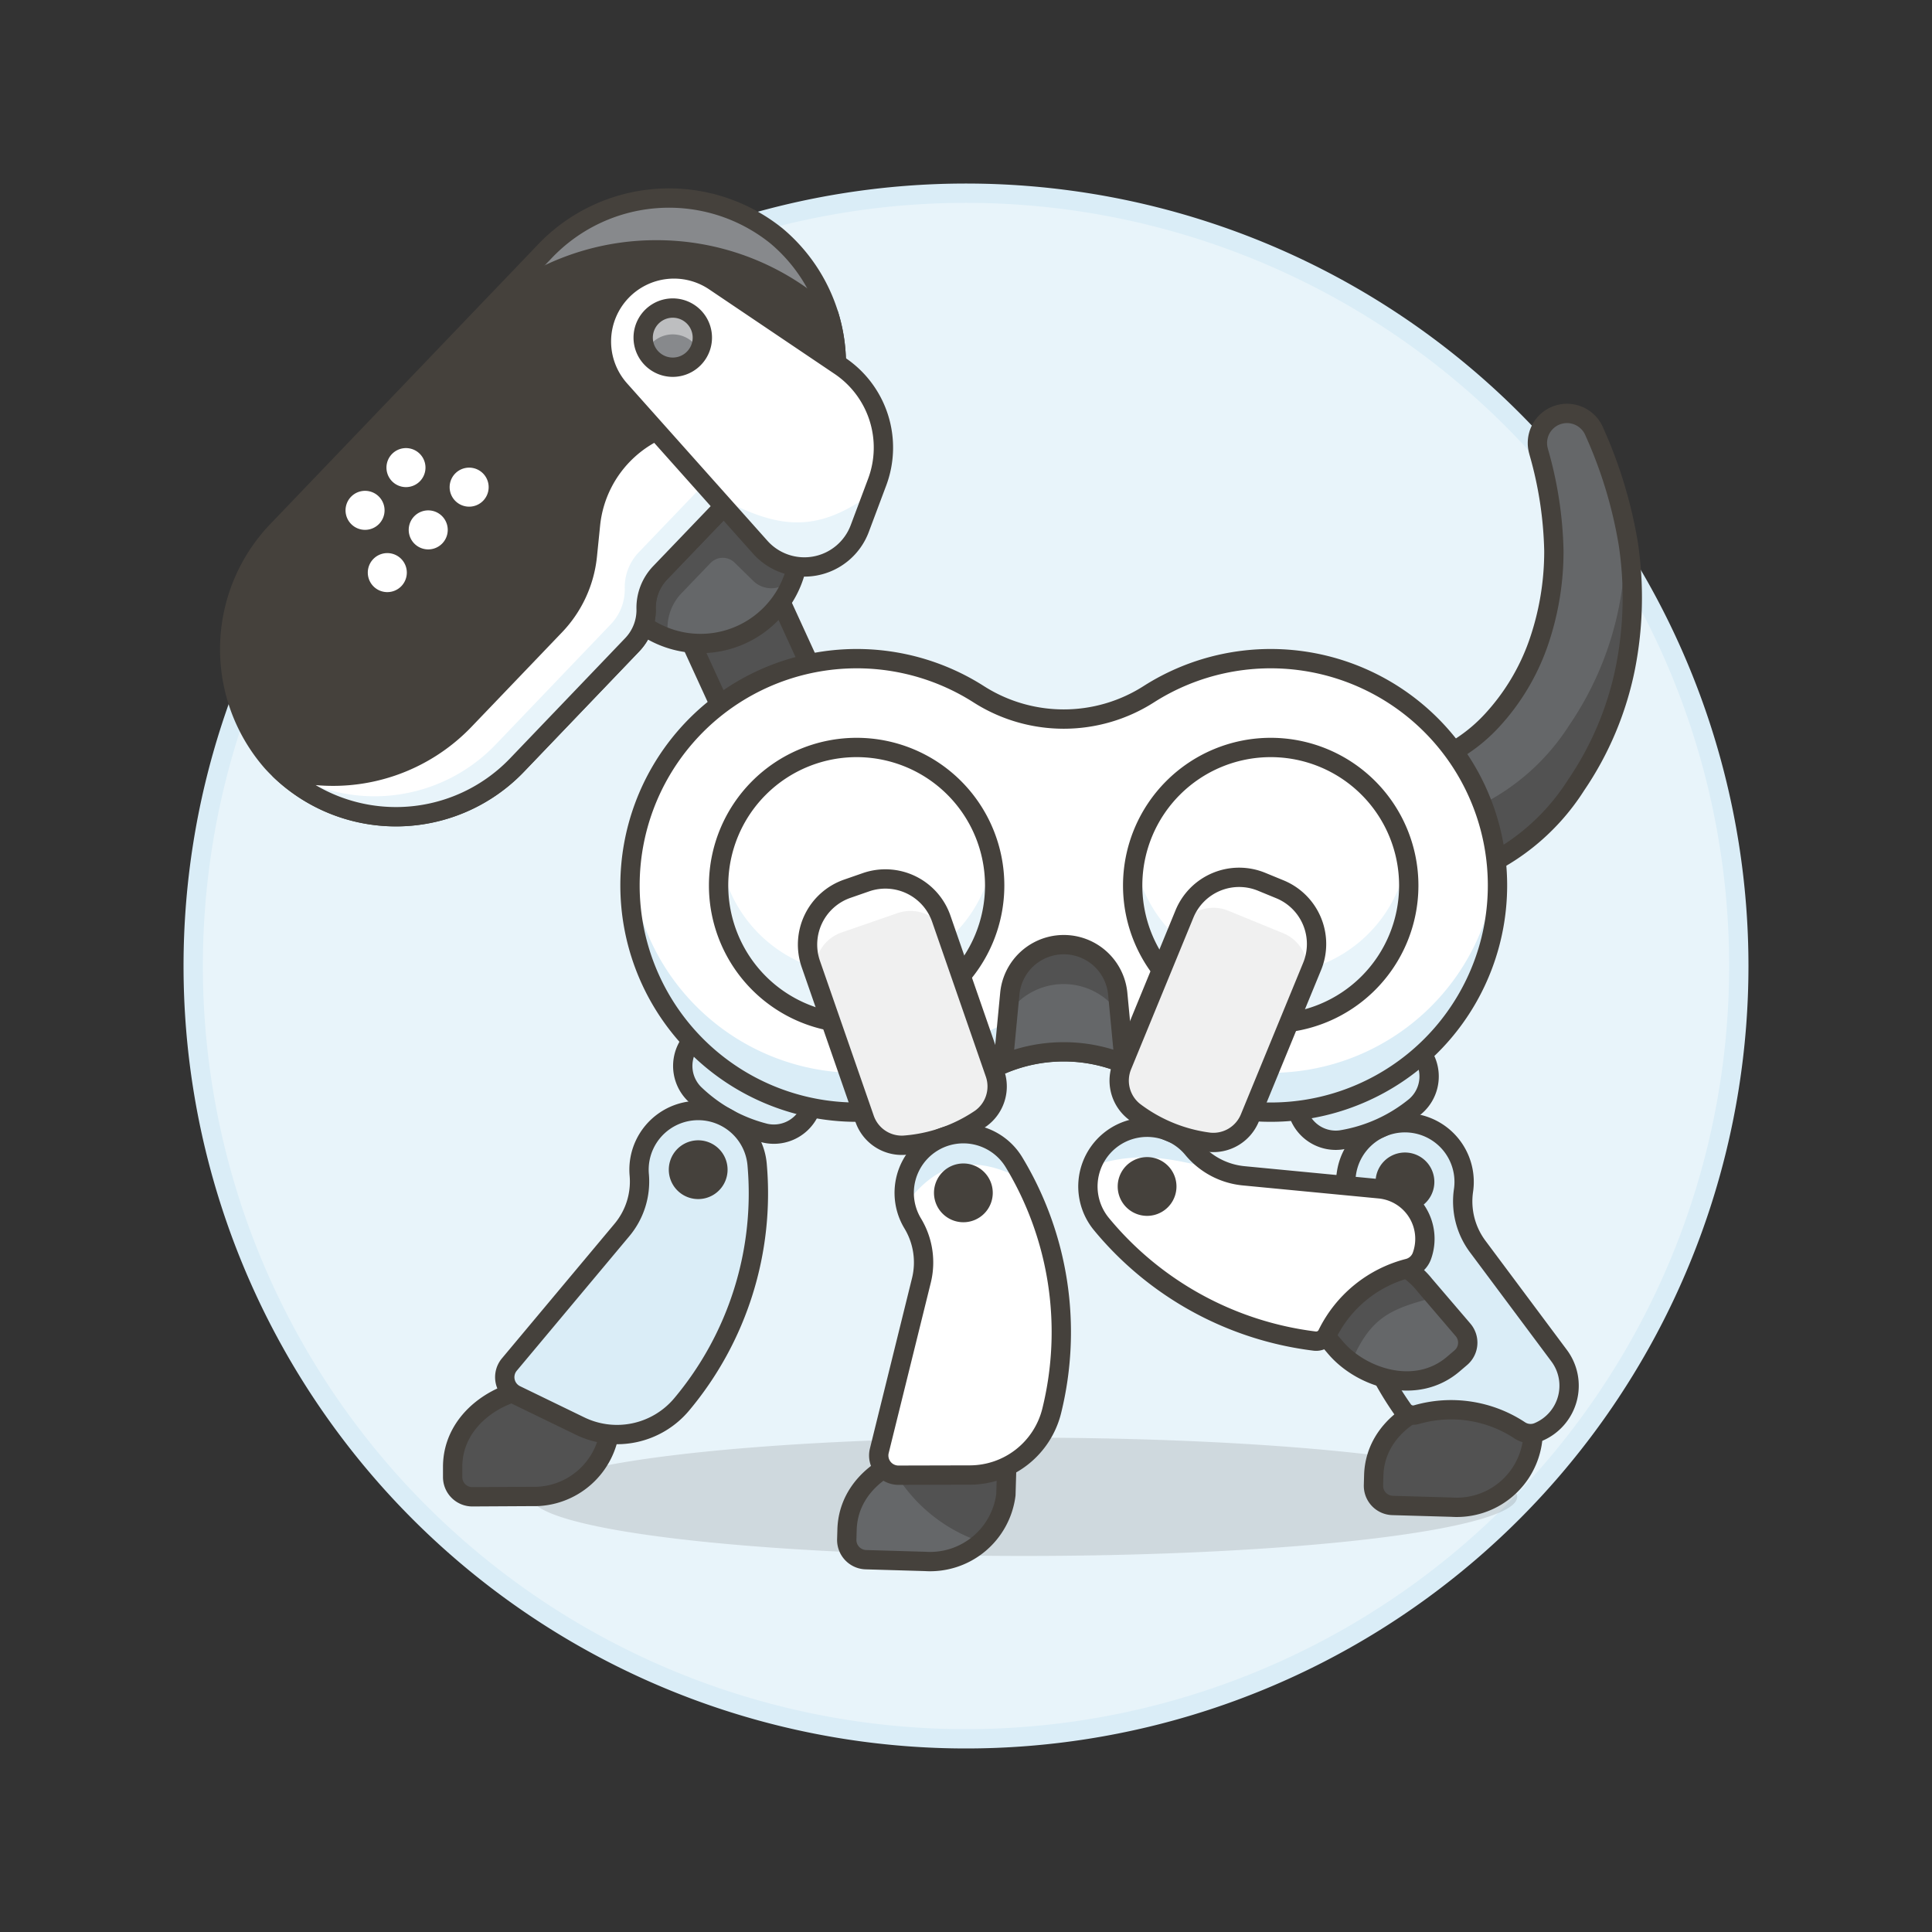 <svg xmlns="http://www.w3.org/2000/svg" version="1.1" xmlns:xlink="http://www.w3.org/1999/xlink" xmlns:svgjs="http://svgjs.com/svgjs" viewBox="0 0 200 200" width="200" height="200"><rect x="0" y="0" width="200" height="200" fill="#333333" stroke="none"/><g transform="matrix(2,0,0,2,0,0)"><path d="M10.000 50.000 A40.000 40.000 0 1 0 90.000 50.000 A40.000 40.000 0 1 0 10.000 50.000 Z" fill="#e8f4fa" stroke="#daedf7" stroke-linecap="round" stroke-linejoin="round"></path><path d="M27.498 77.474 A25.516 3.062 0 1 0 78.530 77.474 A25.516 3.062 0 1 0 27.498 77.474 Z" fill="#45413c" opacity=".15"></path><path d="M28,71.841c-2.041.011-4.584,1.556-4.571,4.107l0,.511a1.021,1.021,0,0,0,1.026,1.015l3.062-.017a3.953,3.953,0,0,0,4.063-3.594l-.011-2.042Z" fill="#525252"></path><path d="M28,71.841c-2.041.011-4.584,1.556-4.571,4.107l0,.511a1.021,1.021,0,0,0,1.026,1.015l3.062-.017a3.953,3.953,0,0,0,4.063-3.594l-.011-2.042Z" fill="none" stroke="#45413c" stroke-linecap="round" stroke-linejoin="round"></path><path d="M41.838,57.654a2.04,2.04,0,0,1-2.23,1A8.121,8.121,0,0,1,35.922,56.6a2.04,2.04,0,0,1-.324-2.422l4.13-7.407a3.062,3.062,0,0,1,4.165-1.183l.892.5a3.063,3.063,0,0,1,1.183,4.166Z" fill="#bdbec0"></path><path d="M45.968,50.248a3.063,3.063,0,0,0-1.183-4.166l-.892-.5a3.062,3.062,0,0,0-4.165,1.183l-.5.892a2.041,2.041,0,0,1,2.777-.789l2.674,1.491a2.041,2.041,0,0,1,.789,2.777Z" fill="#ffffff"></path><path d="M41.838,57.654a2.04,2.04,0,0,1-2.23,1A8.121,8.121,0,0,1,35.922,56.6a2.04,2.04,0,0,1-.324-2.422l4.13-7.407a3.062,3.062,0,0,1,4.165-1.183l.892.5a3.063,3.063,0,0,1,1.183,4.166Z" fill="#daedf7" stroke="#45413c" stroke-linecap="round" stroke-linejoin="round"></path><path d="M39.188,60.271a3.062,3.062,0,0,0-6.1.543,3.906,3.906,0,0,1-.9,2.853l-5.823,6.96a1.019,1.019,0,0,0,.337,1.573l3.326,1.614a4.37,4.37,0,0,0,5.26-1.128A17,17,0,0,0,39.188,60.271Z" fill="#daedf7"></path><path d="M39.188,60.271a3.062,3.062,0,0,0-6.1.543,3.906,3.906,0,0,1-.9,2.853l-5.823,6.96a1.019,1.019,0,0,0,.337,1.573l3.326,1.614a4.37,4.37,0,0,0,5.26-1.128A17,17,0,0,0,39.188,60.271Z" fill="none" stroke="#45413c" stroke-linecap="round" stroke-linejoin="round"></path><path d="M35.117 60.543 A1.021 1.021 0 1 0 37.159 60.543 A1.021 1.021 0 1 0 35.117 60.543 Z" fill="#45413c" stroke="#45413c" stroke-linecap="round" stroke-linejoin="round"></path><path d="M74.194,39.206a3.935,3.935,0,0,0,1.44-.568,8.332,8.332,0,0,0,1.61-1.366,11.48,11.48,0,0,0,2.372-3.948,14.48,14.48,0,0,0,.812-4.817,19.944,19.944,0,0,0-.777-5.093l-.026-.1a1.531,1.531,0,0,1,2.888-.99,23.452,23.452,0,0,1,1.773,5.858,18.781,18.781,0,0,1-.15,6.359,16.58,16.58,0,0,1-2.56,6.1,11.515,11.515,0,0,1-5.854,4.672l-.329.114A3.2,3.2,0,1,1,73.3,39.378,3.293,3.293,0,0,1,74.194,39.206Z" fill="#656769"></path><path d="M84.286,28.182c-.042-.294-.093-.586-.15-.875a18.153,18.153,0,0,1-.342,4.115,16.6,16.6,0,0,1-2.56,6.1A11.526,11.526,0,0,1,75.38,42.2l-.329.114A3.2,3.2,0,0,1,71.4,41.151a3.2,3.2,0,0,0,3.994,4.28l.329-.114a11.515,11.515,0,0,0,5.854-4.672,16.58,16.58,0,0,0,2.56-6.1A18.781,18.781,0,0,0,84.286,28.182Z" fill="#525252"></path><path d="M74.194,39.206a3.935,3.935,0,0,0,1.44-.568,8.332,8.332,0,0,0,1.61-1.366,11.48,11.48,0,0,0,2.372-3.948,14.48,14.48,0,0,0,.812-4.817,19.944,19.944,0,0,0-.777-5.093l-.026-.1a1.531,1.531,0,0,1,2.888-.99,23.452,23.452,0,0,1,1.773,5.858,18.781,18.781,0,0,1-.15,6.359,16.58,16.58,0,0,1-2.56,6.1,11.515,11.515,0,0,1-5.854,4.672l-.329.114A3.2,3.2,0,1,1,73.3,39.378,3.293,3.293,0,0,1,74.194,39.206Z" fill="none" stroke="#45413c" stroke-linecap="round" stroke-linejoin="round"></path><path d="M75.814,72.415c-2.041-.059-4.635,1.4-4.709,3.949l-.014.51a1.02,1.02,0,0,0,.991,1.049l3.06.088a3.954,3.954,0,0,0,4.184-3.453l.058-2.041Z" fill="#525252"></path><path d="M75.814,72.415c-2.041-.059-4.635,1.4-4.709,3.949l-.014.51a1.02,1.02,0,0,0,.991,1.049l3.06.088a3.954,3.954,0,0,0,4.184-3.453l.058-2.041Z" fill="none" stroke="#45413c" stroke-linecap="round" stroke-linejoin="round"></path><path d="M69.691,60.732a3.062,3.062,0,0,1,6.06.885,3.907,3.907,0,0,0,.733,2.9L80.7,70.169a2.6,2.6,0,0,1-1.084,3.955,1.017,1.017,0,0,1-.955-.09,6.447,6.447,0,0,0-5.343-.812.642.642,0,0,1-.7-.248A17,17,0,0,1,69.691,60.732Z" fill="#daedf7"></path><path d="M69.691,60.732a3.062,3.062,0,0,1,6.06.885,3.907,3.907,0,0,0,.733,2.9L80.7,70.169a2.6,2.6,0,0,1-1.084,3.955,1.017,1.017,0,0,1-.955-.09,6.447,6.447,0,0,0-5.343-.812.642.642,0,0,1-.7-.248A17,17,0,0,1,69.691,60.732Z" fill="none" stroke="#45413c" stroke-linecap="round" stroke-linejoin="round"></path><path d="M71.700 61.175 A1.021 1.021 0 1 0 73.742 61.175 A1.021 1.021 0 1 0 71.700 61.175 Z" fill="#45413c" stroke="#45413c" stroke-linecap="round" stroke-linejoin="round"></path><path d="M73.789,54.873a2.042,2.042,0,0,1-.524,2.387A8.108,8.108,0,0,1,69.42,59a2.037,2.037,0,0,1-2.139-1.18l-3.5-7.724a3.062,3.062,0,0,1,1.526-4.053l.929-.421a3.063,3.063,0,0,1,4.053,1.526Z" fill="#bdbec0"></path><path d="M73.789,54.873a2.042,2.042,0,0,1-.524,2.387A8.108,8.108,0,0,1,69.42,59a2.037,2.037,0,0,1-2.139-1.18l-3.5-7.724a3.062,3.062,0,0,1,1.526-4.053l.929-.421a3.063,3.063,0,0,1,4.053,1.526Z" fill="#daedf7" stroke="#45413c" stroke-linecap="round" stroke-linejoin="round"></path><path d="M35.833 27.741H40.936V37.947H35.833z" fill="#525252" stroke="#45413c" stroke-linecap="round" stroke-linejoin="round" transform="translate(-10.194 18.981) rotate(-24.625)"></path><path d="M77.51,45.834a11.739,11.739,0,0,0-18.052-9.9,8.176,8.176,0,0,1-8.8,0,11.737,11.737,0,1,0,0,19.79,8.172,8.172,0,0,1,8.8,0,11.74,11.74,0,0,0,18.052-9.9Z" fill="#ffffff"></path><path d="M65.772,55.53a11.68,11.68,0,0,1-6.314-1.842,8.176,8.176,0,0,0-8.8,0,11.738,11.738,0,0,1-18.008-8.874c-.029.336-.045.677-.045,1.021a11.74,11.74,0,0,0,18.053,9.895,8.174,8.174,0,0,1,8.8,0A11.739,11.739,0,0,0,77.51,45.834c0-.344-.016-.685-.045-1.021A11.738,11.738,0,0,1,65.772,55.53Z" fill="#daedf7"></path><path d="M77.51,45.834a11.739,11.739,0,0,0-18.052-9.9,8.176,8.176,0,0,1-8.8,0,11.737,11.737,0,1,0,0,19.79,8.172,8.172,0,0,1,8.8,0,11.74,11.74,0,0,0,18.052-9.9Z" fill="none" stroke="#45413c" stroke-linecap="round" stroke-linejoin="round"></path><path d="M44.339,50.427a7.148,7.148,0,0,1-7.031-5.869,7.145,7.145,0,1,0,14.175,1.276,7.244,7.244,0,0,0-.113-1.276A7.148,7.148,0,0,1,44.339,50.427Z" fill="#e8f4fa"></path><path d="M44.339,41.241A7.147,7.147,0,0,1,51.37,47.11a7.261,7.261,0,0,0,.113-1.276A7.145,7.145,0,1,0,37.308,47.11,7.147,7.147,0,0,1,44.339,41.241Z" fill="#ffffff"></path><path d="M37.194 45.834 A7.145 7.145 0 1 0 51.484 45.834 A7.145 7.145 0 1 0 37.194 45.834 Z" fill="none" stroke="#45413c" stroke-linecap="round" stroke-linejoin="round"></path><path d="M65.772,50.427a7.146,7.146,0,0,1-7.03-5.869,7.145,7.145,0,1,0,14.061,0A7.146,7.146,0,0,1,65.772,50.427Z" fill="#e8f4fa"></path><path d="M65.772,41.241A7.145,7.145,0,0,1,72.8,47.11a7.145,7.145,0,1,0-14.061,0A7.145,7.145,0,0,1,65.772,41.241Z" fill="#ffffff"></path><path d="M58.627 45.834 A7.145 7.145 0 1 0 72.917 45.834 A7.145 7.145 0 1 0 58.627 45.834 Z" fill="none" stroke="#45413c" stroke-linecap="round" stroke-linejoin="round"></path><path d="M58.2,55.069l-.346-3.633a2.806,2.806,0,0,0-5.587,0l-.346,3.633A8.183,8.183,0,0,1,58.2,55.069Z" fill="#656769"></path><path d="M55.056,50.935a3.467,3.467,0,0,0-2.894,1.555l.1-1.054a2.806,2.806,0,0,1,5.587,0l.1,1.054A3.47,3.47,0,0,0,55.056,50.935Z" fill="#525252"></path><path d="M58.2,55.069l-.346-3.633a2.806,2.806,0,0,0-5.587,0l-.346,3.633A8.183,8.183,0,0,1,58.2,55.069Z" fill="none" stroke="#45413c" stroke-linecap="round" stroke-linejoin="round"></path><path d="M31.156 28.205 A5.103 5.103 0 1 0 41.362 28.205 A5.103 5.103 0 1 0 31.156 28.205 Z" fill="#656769"></path><path d="M34.132,23.566A5.1,5.1,0,0,0,34.522,33a2.621,2.621,0,0,0,.027-.426,2.614,2.614,0,0,1,.725-1.868l1.5-1.562a.879.879,0,0,1,1.252-.02l.964.944a1.332,1.332,0,0,0,2.223-.624,5.1,5.1,0,0,0-7.077-5.881Z" fill="#525252"></path><path d="M31.156 28.205 A5.103 5.103 0 1 0 41.362 28.205 A5.103 5.103 0 1 0 31.156 28.205 Z" fill="none" stroke="#45413c" stroke-linecap="round" stroke-linejoin="round"></path><path d="M40.183,12.205a8.872,8.872,0,0,0-12.041.865L14.434,27.384a8.873,8.873,0,0,0-.345,12.067A8.676,8.676,0,0,0,26.76,39.6l5.957-6.221a2.6,2.6,0,0,0,.726-1.86,2.616,2.616,0,0,1,.725-1.868l3.834-4a2.488,2.488,0,0,1,1.74-.766,2.433,2.433,0,0,0,1.937-.99A8.677,8.677,0,0,0,40.183,12.205Z" fill="#45413c"></path><path d="M33.975,12.432A13.422,13.422,0,0,1,42.656,15.6a8.673,8.673,0,0,0-2.473-3.395,8.872,8.872,0,0,0-12.041.865l-1.41,1.472A13.412,13.412,0,0,1,33.975,12.432Z" fill="#87898c"></path><path d="M40.183,12.205a8.872,8.872,0,0,0-12.041.865L14.434,27.384a8.873,8.873,0,0,0-.345,12.067A8.676,8.676,0,0,0,26.76,39.6l5.957-6.221a2.6,2.6,0,0,0,.726-1.86,2.616,2.616,0,0,1,.725-1.868l3.834-4a2.488,2.488,0,0,1,1.74-.766,2.433,2.433,0,0,0,1.937-.99A8.677,8.677,0,0,0,40.183,12.205Z" fill="none" stroke="#45413c" stroke-linecap="round" stroke-linejoin="round"></path><path d="M42.908,16.312a5.1,5.1,0,0,1-1.417,3.478,6.16,6.16,0,0,1-4.316,1.9l-.71.016a6.062,6.062,0,0,0-5.9,5.441L30.4,28.773a6.13,6.13,0,0,1-1.669,3.608l-4.68,4.886a9.431,9.431,0,0,1-8.251,2.8l-1.3-.2A8.675,8.675,0,0,0,26.76,39.6l5.957-6.221a2.6,2.6,0,0,0,.726-1.86,2.614,2.614,0,0,1,.725-1.868l3.834-4a2.488,2.488,0,0,1,1.74-.766,2.433,2.433,0,0,0,1.937-.99A8.683,8.683,0,0,0,42.908,16.312Z" fill="#ffffff"></path><path d="M40.573,22.832a2.442,2.442,0,0,1-1.937.99,2.479,2.479,0,0,0-1.74.765l-3.834,4a2.617,2.617,0,0,0-.725,1.869,2.6,2.6,0,0,1-.726,1.86L25.653,38.54a8.678,8.678,0,0,1-10.835,1.375l-.323-.05A8.675,8.675,0,0,0,26.76,39.6l5.957-6.221a2.6,2.6,0,0,0,.726-1.86,2.614,2.614,0,0,1,.725-1.868l3.834-4a2.488,2.488,0,0,1,1.74-.766,2.433,2.433,0,0,0,1.937-.99,8.683,8.683,0,0,0,1.229-7.579,5.106,5.106,0,0,1-.814,2.715A8.63,8.63,0,0,1,40.573,22.832Z" fill="#e8f4fa"></path><path d="M42.908,16.312a5.1,5.1,0,0,1-1.417,3.478,6.16,6.16,0,0,1-4.316,1.9l-.71.016a6.062,6.062,0,0,0-5.9,5.441L30.4,28.773a6.13,6.13,0,0,1-1.669,3.608l-4.68,4.886a9.431,9.431,0,0,1-8.251,2.8l-1.3-.2A8.675,8.675,0,0,0,26.76,39.6l5.957-6.221a2.6,2.6,0,0,0,.726-1.86,2.614,2.614,0,0,1,.725-1.868l3.834-4a2.488,2.488,0,0,1,1.74-.766,2.433,2.433,0,0,0,1.937-.99A8.683,8.683,0,0,0,42.908,16.312Z" fill="none" stroke="#45413c" stroke-linecap="round" stroke-linejoin="round"></path><path d="M32.172,15.079a3.756,3.756,0,0,1,4.812-.517l6.488,4.373A5.1,5.1,0,0,1,45.4,24.96l-.9,2.4a3.062,3.062,0,0,1-5.152.962l-7.264-8.146A3.755,3.755,0,0,1,32.172,15.079Z" fill="#ffffff"></path><path d="M36.893,25.571l2.453,2.751A3.062,3.062,0,0,0,44.5,27.36l.709-1.891C42.144,27.76,40.1,27.323,36.893,25.571Z" fill="#e8f4fa"></path><path d="M32.172,15.079a3.756,3.756,0,0,1,4.812-.517l6.488,4.373A5.1,5.1,0,0,1,45.4,24.96l-.9,2.4a3.062,3.062,0,0,1-5.152.962l-7.264-8.146A3.755,3.755,0,0,1,32.172,15.079Z" fill="none" stroke="#45413c" stroke-linecap="round" stroke-linejoin="round"></path><path d="M33.291 17.476 A1.531 1.531 0 1 0 36.353 17.476 A1.531 1.531 0 1 0 33.291 17.476 Z" fill="#87898c"></path><path d="M33.717,17.779a1.532,1.532,0,0,1,2.477.378,1.531,1.531,0,1,0-2.743,0A1.534,1.534,0,0,1,33.717,17.779Z" fill="#bdbec0"></path><path d="M33.291 17.476 A1.531 1.531 0 1 0 36.353 17.476 A1.531 1.531 0 1 0 33.291 17.476 Z" fill="none" stroke="#45413c" stroke-linecap="round" stroke-linejoin="round"></path><path d="M23.773 25.215 A0.510 0.510 0 1 0 24.793 25.215 A0.510 0.510 0 1 0 23.773 25.215 Z" fill="#ffffff" stroke="#ffffff" stroke-linecap="round" stroke-linejoin="round"></path><path d="M21.655 27.427 A0.510 0.510 0 1 0 22.675 27.427 A0.510 0.510 0 1 0 21.655 27.427 Z" fill="#ffffff" stroke="#ffffff" stroke-linecap="round" stroke-linejoin="round"></path><path d="M20.503 24.203 A0.510 0.510 0 1 0 21.523 24.203 A0.510 0.510 0 1 0 20.503 24.203 Z" fill="#ffffff" stroke="#ffffff" stroke-linecap="round" stroke-linejoin="round"></path><path d="M18.385 26.415 A0.510 0.510 0 1 0 19.405 26.415 A0.510 0.510 0 1 0 18.385 26.415 Z" fill="#ffffff" stroke="#ffffff" stroke-linecap="round" stroke-linejoin="round"></path><path d="M19.537 29.638 A0.510 0.510 0 1 0 20.557 29.638 A0.510 0.510 0 1 0 19.537 29.638 Z" fill="#ffffff" stroke="#ffffff" stroke-linecap="round" stroke-linejoin="round"></path><path d="M48.554,75.223c-2.041-.06-4.636,1.395-4.711,3.946l-.015.51a1.021,1.021,0,0,0,.991,1.05l3.06.09a3.955,3.955,0,0,0,4.186-3.451l.06-2.041Z" fill="#656769"></path><path d="M46.094,75.82a8.251,8.251,0,0,0,4.689,3.991,3.543,3.543,0,0,0,1.282-2.443l.06-2.041-3.571-.1A5.068,5.068,0,0,0,46.094,75.82Z" fill="#525252"></path><path d="M48.554,75.223c-2.041-.06-4.636,1.395-4.711,3.946l-.015.51a1.021,1.021,0,0,0,.991,1.05l3.06.09a3.955,3.955,0,0,0,4.186-3.451l.06-2.041Z" fill="none" stroke="#45413c" stroke-linecap="round" stroke-linejoin="round"></path><path d="M51.5,55.565a2.043,2.043,0,0,1-.739,2.329,8.108,8.108,0,0,1-3.987,1.384,2.038,2.038,0,0,1-2.023-1.37L41.969,49.9A3.062,3.062,0,0,1,43.857,46l.964-.335a3.063,3.063,0,0,1,3.9,1.888Z" fill="#f0f0f0"></path><path d="M48.718,47.554a3.063,3.063,0,0,0-3.9-1.888L43.857,46a3.062,3.062,0,0,0-1.888,3.9l.335.964a2.041,2.041,0,0,1,1.258-2.6l2.893-1a2.042,2.042,0,0,1,2.6,1.258Z" fill="#ffffff"></path><path d="M51.5,55.565a2.043,2.043,0,0,1-.739,2.329,8.108,8.108,0,0,1-3.987,1.384,2.038,2.038,0,0,1-2.023-1.37L41.969,49.9A3.062,3.062,0,0,1,43.857,46l.964-.335a3.063,3.063,0,0,1,3.9,1.888Z" fill="none" stroke="#45413c" stroke-linecap="round" stroke-linejoin="round"></path><path d="M52.485,60.16a3.062,3.062,0,1,0-5.243,3.165,3.9,3.9,0,0,1,.448,2.957l-2.177,8.809a1.02,1.02,0,0,0,.993,1.265l3.7-.009a4.37,4.37,0,0,0,4.231-3.322A17,17,0,0,0,52.485,60.16Z" fill="#ffffff"></path><path d="M46.864,62.358a3.062,3.062,0,0,1,5.621-2.2q.275.455.518.922C50.643,59.839,48.685,59.875,46.864,62.358Z" fill="#daedf7"></path><path d="M52.485,60.16a3.062,3.062,0,1,0-5.243,3.165,3.9,3.9,0,0,1,.448,2.957l-2.177,8.809a1.02,1.02,0,0,0,.993,1.265l3.7-.009a4.37,4.37,0,0,0,4.231-3.322A17,17,0,0,0,52.485,60.16Z" fill="none" stroke="#45413c" stroke-linecap="round" stroke-linejoin="round"></path><path d="M48.843 61.742 A1.021 1.021 0 1 0 50.885 61.742 A1.021 1.021 0 1 0 48.843 61.742 Z" fill="#45413c" stroke="#45413c" stroke-linecap="round" stroke-linejoin="round"></path><path d="M69.138,69.768c1.327,1.551,4.149,2.494,6.088.835l.388-.331a1.021,1.021,0,0,0,.112-1.439l-1.991-2.327a3.954,3.954,0,0,0-5.369-.779l-1.551,1.327Z" fill="#656769"></path><path d="M68.366,65.727a3.954,3.954,0,0,1,5.369.779l.542.634c-2.192.593-3.319.947-4.331,3.367a4.7,4.7,0,0,1-.808-.739l-2.323-2.714Z" fill="#525252"></path><path d="M69.138,69.768c1.327,1.551,4.149,2.494,6.088.835l.388-.331a1.021,1.021,0,0,0,.112-1.439l-1.991-2.327a3.954,3.954,0,0,0-5.369-.779l-1.551,1.327Z" fill="none" stroke="#45413c" stroke-linecap="round" stroke-linejoin="round"></path><path d="M57.011,63.36a3.062,3.062,0,0,1,4.724-3.9,3.905,3.905,0,0,0,2.641,1.4l7.017.673A2.6,2.6,0,0,1,73.6,65a1.018,1.018,0,0,1-.708.648A6.449,6.449,0,0,0,68.7,69.059a.639.639,0,0,1-.655.355A17,17,0,0,1,57.011,63.36Z" fill="#ffffff"></path><path d="M57.424,59.05a3.063,3.063,0,0,1,4.311.413,3.894,3.894,0,0,0,1.476,1.1c-2.2-.434-3.995-1.119-6.715-.2A3.05,3.05,0,0,1,57.424,59.05Z" fill="#daedf7"></path><path d="M57.011,63.36a3.062,3.062,0,0,1,4.724-3.9,3.905,3.905,0,0,0,2.641,1.4l7.017.673A2.6,2.6,0,0,1,73.6,65a1.018,1.018,0,0,1-.708.648A6.449,6.449,0,0,0,68.7,69.059a.639.639,0,0,1-.655.355A17,17,0,0,1,57.011,63.36Z" fill="none" stroke="#45413c" stroke-linecap="round" stroke-linejoin="round"></path><path d="M58.352 61.412 A1.021 1.021 0 1 0 60.394 61.412 A1.021 1.021 0 1 0 58.352 61.412 Z" fill="#45413c" stroke="#45413c" stroke-linecap="round" stroke-linejoin="round"></path><path d="M64.691,57.867a2.043,2.043,0,0,1-2.1,1.256,8.123,8.123,0,0,1-3.9-1.6,2.041,2.041,0,0,1-.609-2.367l3.223-7.843A3.06,3.06,0,0,1,65.3,45.64l.944.388a3.06,3.06,0,0,1,1.669,4Z" fill="#f0f0f0"></path><path d="M67.913,50.023a3.06,3.06,0,0,0-1.669-4L65.3,45.64a3.06,3.06,0,0,0-3.995,1.669l-.388.944a2.042,2.042,0,0,1,2.664-1.113L66.413,48.3a2.04,2.04,0,0,1,1.112,2.663Z" fill="#ffffff"></path><path d="M64.691,57.867a2.043,2.043,0,0,1-2.1,1.256,8.123,8.123,0,0,1-3.9-1.6,2.041,2.041,0,0,1-.609-2.367l3.223-7.843A3.06,3.06,0,0,1,65.3,45.64l.944.388a3.06,3.06,0,0,1,1.669,4Z" fill="none" stroke="#45413c" stroke-linecap="round" stroke-linejoin="round"></path></g></svg>